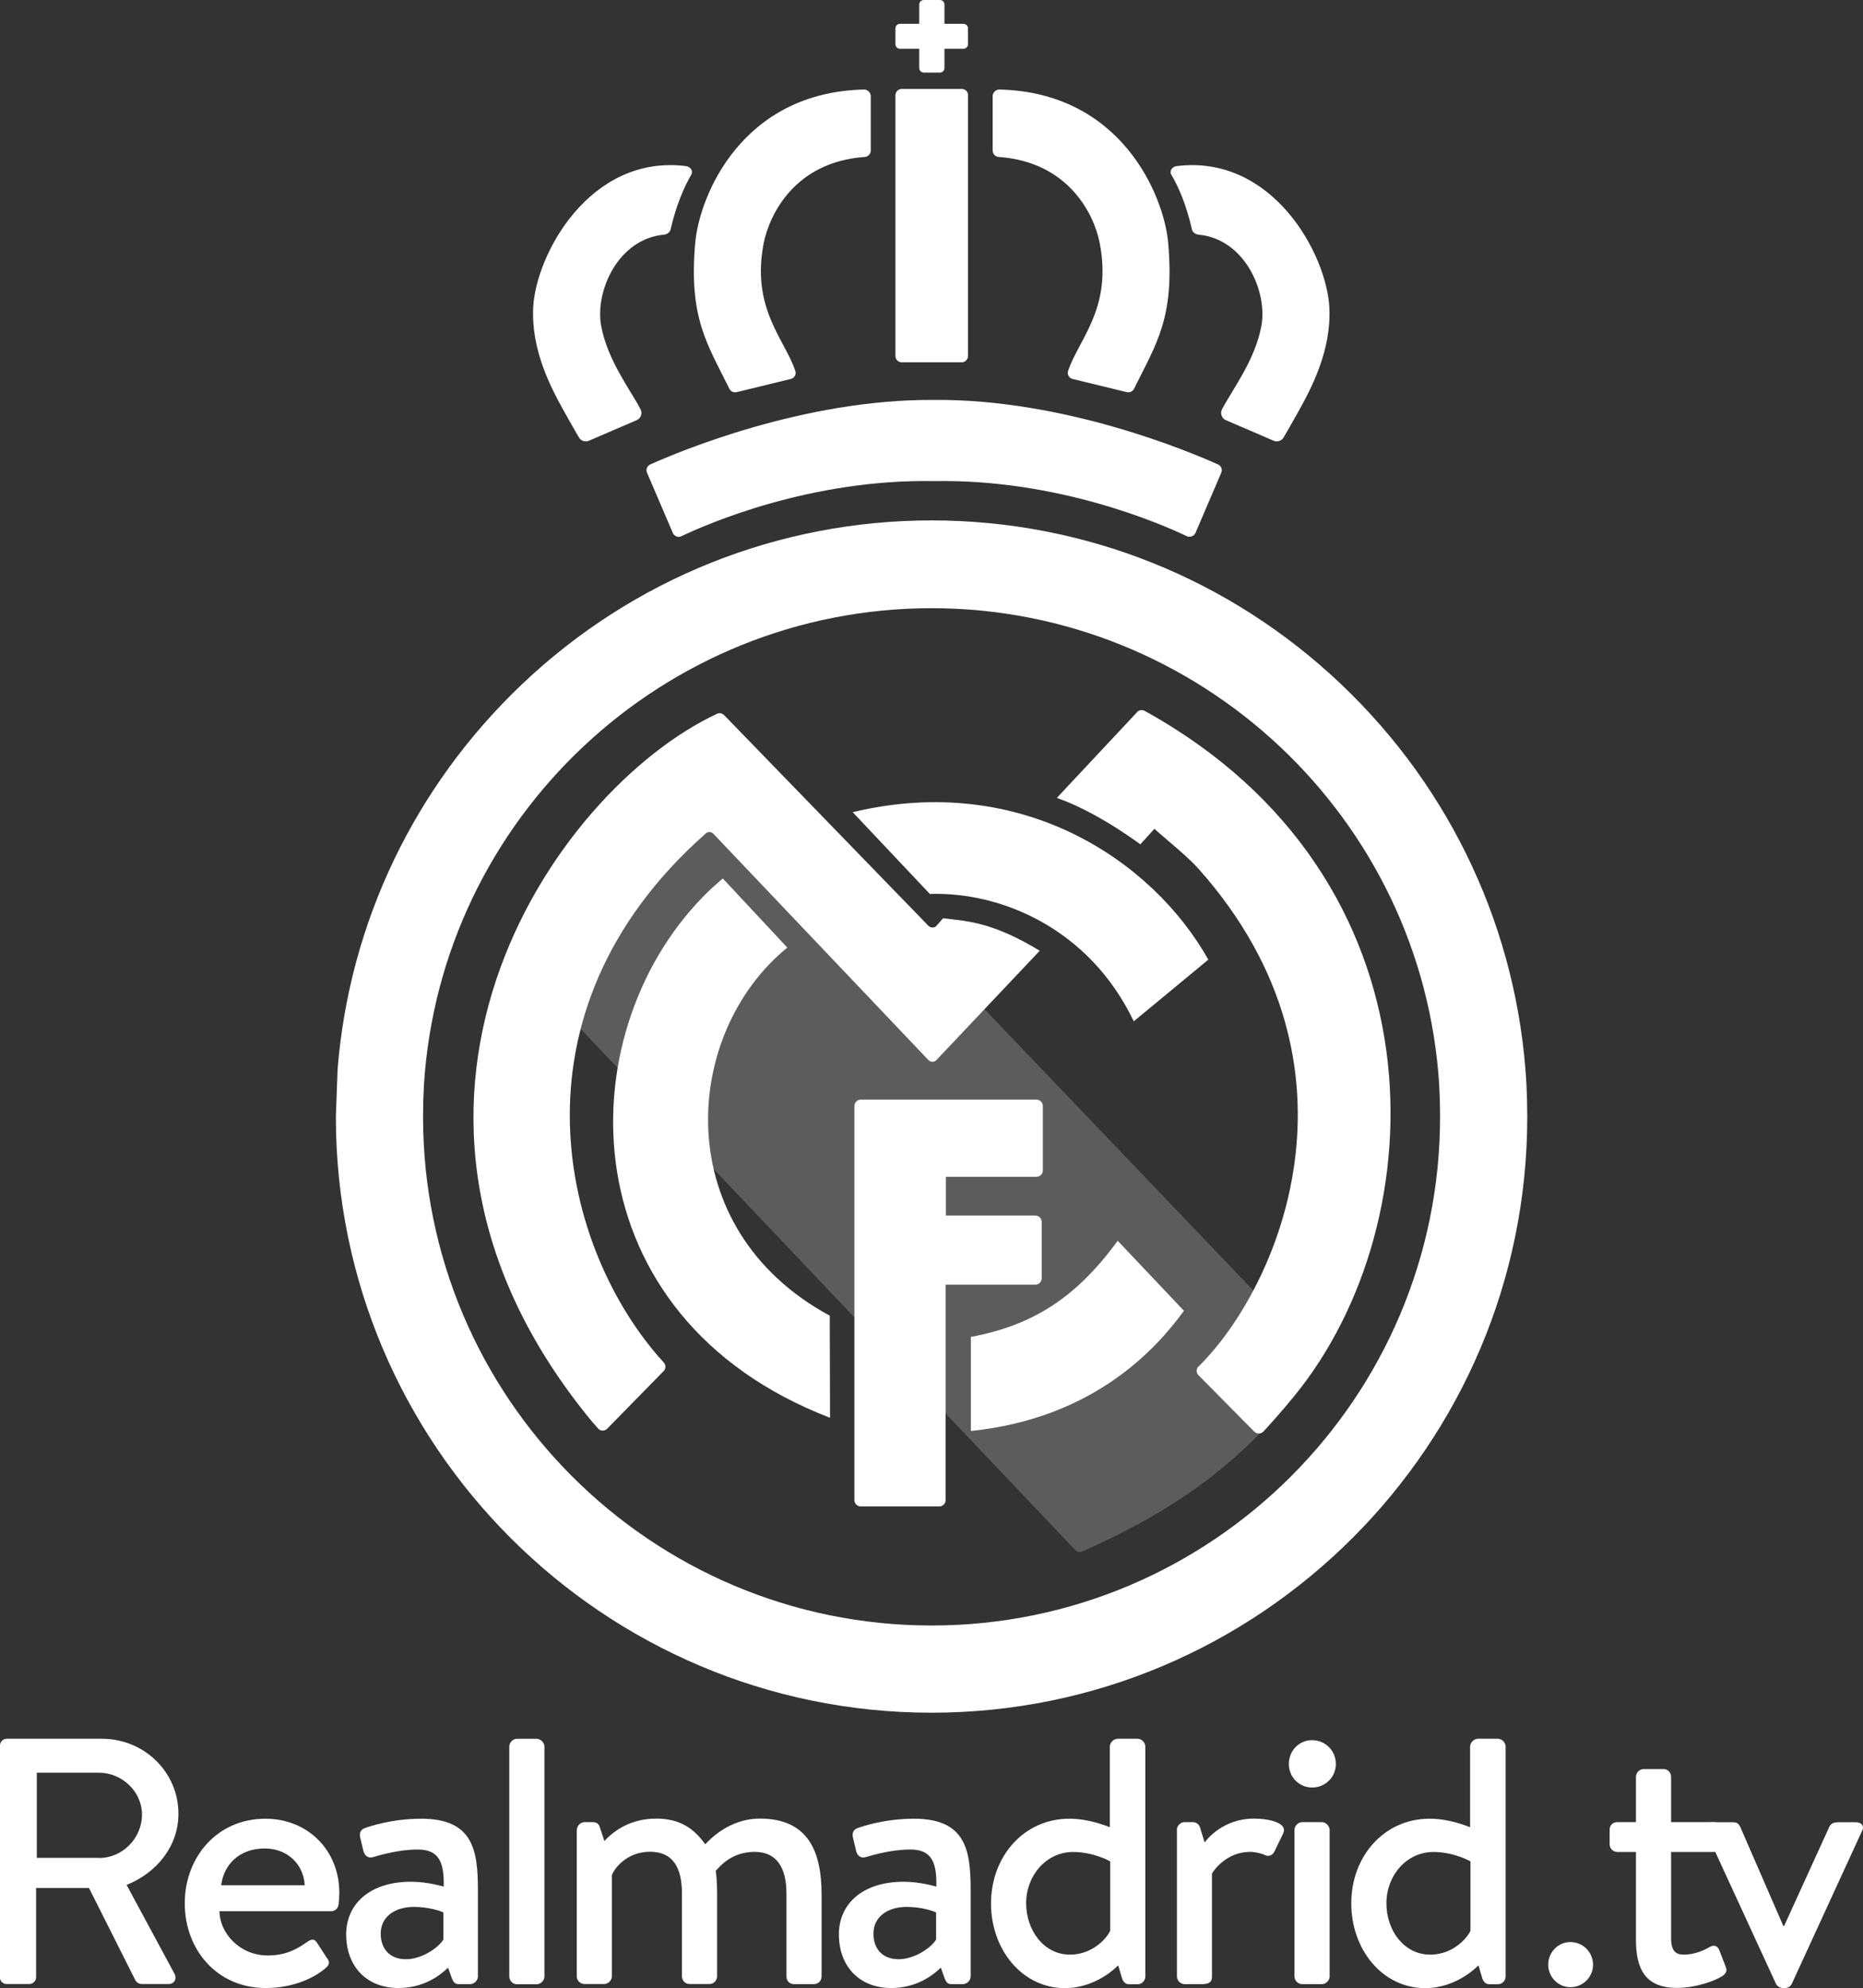 <svg width="749.86" height="800" version="1.1" viewBox="0 0 749.86 800" xml:space="preserve" xmlns="http://www.w3.org/2000/svg" xmlns:xlink="http://www.w3.org/1999/xlink"><rect x="0" y="0" width="749.86" height="800" fill="#333333" stroke="none"/><defs>
	<rect id="SVGID_3_-6" x="35.75" y="27.42" width="28.23" height="28.92"/></defs><g fill="#fff">
<g transform="translate(1053.7 673.84)" stroke-width="4.731"><path class="st0" d="m-1053.7 28.517c0-1.419 1.135-2.697 2.697-2.697h38.37c16.938 0 30.753 13.389 30.753 30.185 0 12.963-8.611 23.703-20.864 28.624l19.303 35.815c0.994 1.845 0 4.069-2.413 4.069h-10.55c-1.561 0-2.413-0.71-2.981-1.845l-18.499-36.808h-21.29v35.957c0 1.419-1.277 2.697-2.697 2.697h-9.178c-1.561 0-2.697-1.277-2.697-2.697v-93.299zm39.931 45.277c9.178 0 17.221-7.759 17.221-17.505 0-9.178-8.043-16.796-17.221-16.796h-25.122v34.254h25.122z"/><path class="st0" d="m-946.88 57.992c16.938 0 29.759 12.538 29.759 29.901 0 1.135-0.142 3.406-0.284 4.495-0.142 1.703-1.561 2.839-2.981 2.839h-44.993c0.142 8.753 8.043 17.789 19.445 17.789 7.475 0 11.97-2.697 15.944-5.488 1.419-0.994 2.697-1.419 3.832 0.284l3.832 5.914c1.135 1.419 1.703 2.697-0.284 4.353-4.636 4.069-13.247 8.043-24.129 8.043-19.729 0-32.598-15.518-32.598-34.112 0-18.357 12.869-34.017 32.456-34.017m15.802 26.778c-0.284-7.901-6.482-14.809-16.086-14.809-10.314 0-16.512 6.624-17.505 14.809z"/><path class="st0" d="m-888.21 83.351c6.766 0 13.105 1.987 13.105 1.987 0.284-10.314-2.271-14.95-10.456-14.95-7.475 0-14.809 2.129-18.215 3.123-1.987 0.426-3.264-0.852-3.69-2.697l-1.277-5.346c-0.426-2.271 0.568-3.264 2.129-3.785 1.135-0.426 10.456-3.69 22.426-3.69 20.864 0 22.852 12.538 22.852 28.765v34.679c0 1.703-1.561 3.123-3.123 3.123h-4.636c-1.277 0-1.987-0.568-2.697-2.271l-1.561-4.353c-3.548 3.406-10.03 8.185-20.013 8.185-12.254 0-21.006-8.185-21.006-21.716 0.095-12.017 9.368-21.054 26.163-21.054m-2.129 31.178c6.482 0 13.105-4.637 15.092-7.901v-10.882c-0.852-0.568-5.914-2.271-11.828-2.271-7.617 0-13.389 3.927-13.389 10.74 0 5.819 3.359 10.314 10.125 10.314"/><path class="st0" d="m-848.71 28.943c0-1.561 1.419-3.123 3.123-3.123h7.901c1.561 0 3.123 1.561 3.123 3.123v92.542c0 1.703-1.561 3.123-3.123 3.123h-7.901c-1.703 0-3.123-1.419-3.123-3.123z"/><path class="st0" d="m-821.51 62.487c0-1.561 1.419-3.123 3.123-3.123h3.264c1.561 0 2.413 0.71 2.839 1.987l1.845 5.63c1.419-1.561 8.327-9.037 20.723-9.037 9.462 0 15.092 3.69 19.871 10.314 1.845-1.845 9.604-10.314 22-10.314 19.871 0 24.839 13.815 24.839 30.753v32.74c0 1.703-1.277 3.123-3.123 3.123h-7.901c-1.987 0-3.123-1.419-3.123-3.123v-33.307c0-10.456-3.927-16.796-12.821-16.796-9.888 0-14.525 6.624-15.66 7.617 0.284 1.419 0.568 5.346 0.568 8.753v33.686c0 1.703-1.419 3.123-2.981 3.123h-8.043c-1.845 0-3.123-1.419-3.123-3.123v-33.307c0-10.598-3.785-16.796-12.821-16.796-9.746 0-14.667 7.191-15.376 9.462v40.641c0 1.703-1.561 3.123-3.123 3.123h-7.901c-1.703 0-3.123-1.419-3.123-3.123v-58.903z"/><path class="st0" d="m-689.93 83.351c6.766 0 13.105 1.987 13.105 1.987 0.284-10.314-2.271-14.95-10.456-14.95-7.475 0-14.809 2.129-18.215 3.123-1.987 0.426-3.264-0.852-3.643-2.697l-1.277-5.346c-0.426-2.271 0.568-3.264 2.129-3.785 1.135-0.426 10.456-3.69 22.426-3.69 20.864 0 22.852 12.538 22.852 28.765v34.679c0 1.703-1.561 3.123-3.123 3.123h-4.636c-1.277 0-1.987-0.568-2.697-2.271l-1.561-4.353c-3.548 3.406-10.03 8.185-20.013 8.185-12.254 0-21.006-8.185-21.006-21.716 0.047-12.017 9.368-21.054 26.116-21.054m-2.082 31.178c6.482 0 13.105-4.637 15.092-7.901v-10.882c-0.852-0.568-5.914-2.271-11.828-2.271-7.617 0-13.389 3.927-13.389 10.74-0.047 5.819 3.359 10.314 10.125 10.314"/><path class="st0" d="m-623.36 57.992c8.327 0 14.95 2.981 16.37 3.406v-32.456c0-1.561 1.561-3.123 3.123-3.123h8.043c1.703 0 3.123 1.561 3.123 3.123v92.542c0 1.703-1.419 3.123-3.123 3.123h-3.406c-1.561 0-2.555-1.135-2.981-2.839l-1.419-4.779s-8.469 9.178-21.432 9.178c-17.221 0-29.759-15.518-29.759-34.112 0.047-19.114 13.436-34.064 31.462-34.064m0.284 54.692c10.03 0 15.518-7.759 16.228-9.604v-27.914s-6.482-3.785-14.95-3.785c-10.74 0-18.877 9.462-18.877 20.581 0 11.024 7.191 20.722 17.6 20.722"/><path class="st0" d="m-580.03 62.487c0-1.561 1.419-3.123 3.123-3.123h3.406c1.277 0 2.555 0.994 2.839 2.271l1.845 5.914c1.135-1.703 7.901-9.604 19.729-9.604 6.198 0 13.957 1.703 11.828 6.056l-3.406 7.049c-0.852 1.845-2.555 2.271-3.927 1.561-0.994-0.568-3.927-1.277-5.914-1.277-9.604 0-14.809 7.617-15.376 8.753v41.35c0 2.839-1.845 3.123-4.495 3.123h-6.482c-1.703 0-3.123-1.419-3.123-3.123v-58.95z"/><path class="st0" d="m-534.94 35.992c0-5.346 4.069-9.604 9.32-9.604 5.346 0 9.604 4.211 9.604 9.604 0 5.204-4.211 9.462-9.604 9.462-5.204-0.047-9.32-4.258-9.32-9.462m2.271 26.495c0-1.561 1.419-3.123 3.123-3.123h7.901c1.561 0 3.123 1.561 3.123 3.123v58.95c0 1.703-1.561 3.123-3.123 3.123h-7.901c-1.703 0-3.123-1.419-3.123-3.123z"/><path class="st0" d="m-478.35 57.992c8.327 0 14.95 2.981 16.37 3.406v-32.456c0-1.561 1.561-3.123 3.123-3.123h8.043c1.703 0 3.123 1.561 3.123 3.123v92.542c0 1.703-1.419 3.123-3.123 3.123h-3.406c-1.561 0-2.555-1.135-2.981-2.839l-1.419-4.779s-8.469 9.178-21.432 9.178c-17.221 0-29.759-15.518-29.759-34.112 0-19.114 13.389-34.064 31.462-34.064m0.284 54.692c10.03 0 15.518-7.759 16.228-9.604v-27.914s-6.482-3.785-14.95-3.785c-10.74 0-18.877 9.462-18.877 20.581-0.047 11.024 7.144 20.722 17.6 20.722"/><path class="st0" d="m-421.63 107.62c5.062 0 9.131 4.069 9.131 9.131 0 4.968-4.069 9.037-9.131 9.037-4.873 0-8.895-4.069-8.895-9.037-0.047-5.062 4.021-9.131 8.895-9.131"/><path class="st0" d="m-395.23 71.381h-7.475c-1.845 0-3.123-1.561-3.123-3.123v-5.772c0-1.845 1.277-3.123 3.123-3.123h7.475v-18.215c0-1.703 1.419-3.123 3.123-3.123h8.043c1.703 0 2.981 1.419 2.981 3.123v18.215h17.221c1.703 0 3.123 1.277 3.123 3.123v5.772c0 1.561-1.419 3.123-3.123 3.123h-17.221v34.679c0 5.488 2.129 6.624 5.204 6.624 4.069 0 8.043-1.703 10.456-3.123 1.987-1.135 3.264 0 3.785 1.419l2.555 6.624c0.71 1.703 0 2.839-1.561 3.832-2.697 1.703-10.314 4.636-18.073 4.636-12.963 0-16.512-7.901-16.512-19.445z"/><path class="st0" d="m-367.12 63.054c-1.135-1.987 0-3.643 2.413-3.643h8.611c1.561 0 2.271 0.71 2.839 1.845l17.363 39.931h0.284l18.215-39.931c0.852-1.845 2.555-1.845 4.353-1.845h6.34c2.413 0 3.548 1.703 2.413 3.643l-28.198 61.363c-0.426 0.852-1.277 1.703-2.697 1.703h-0.852c-1.419 0-2.413-0.852-2.839-1.703z"/></g><g class="st1" transform="matrix(11.544 0 0 11.544 -207.67 -25.858)" opacity=".2"><clipPath><use width="100%" height="100%" xlink:href="#SVGID_3_-6"/></clipPath><path class="st2" d="m63.99 49.63-21.23-22.21c-3.35 1.73-5.33 4.68-7.01 8.07l19.73 20.78c0.06 0.07 0.17 0.09 0.25 0.05 3.31-1.48 5.94-3.25 8.26-6.69" clip-path="url(#SVGID_1_)" fill="#fff"/></g><g transform="matrix(11.544 0 0 11.544 -207.67 -25.858)"><path class="st0" d="m29.7 41.17c0 11.45 9.32 20.77 20.77 20.77s20.77-9.32 20.77-20.77c0-0.39-0.01-0.78-0.03-1.17-0.3-5.29-2.59-10.23-6.45-13.9-3.88-3.69-8.95-5.72-14.29-5.72-5.33 0-10.41 2.03-14.29 5.72-3.74 3.56-6.01 8.3-6.42 13.41zm38.5 0c0 9.78-7.95 17.73-17.73 17.73s-17.73-7.95-17.73-17.73c0-0.37 0.01-0.74 0.03-1.1 0.58-9.32 8.35-16.63 17.7-16.63 9.34 0 17.12 7.3 17.7 16.62 0.02 0.37 0.03 0.74 0.03 1.11"/><path class="st0" d="m38.62 51.78 0.22 0.25c0.08 0.1 0.23 0.1 0.32 0.01l1.97-2.01c0.08-0.08 0.08-0.22 0-0.3-3.55-3.88-5.66-12.15 1.47-18.44 0.08-0.07 0.19-0.06 0.26 0.01l7.5 7.89c0.08 0.08 0.2 0.08 0.28 0l3.45-3.65c0.05-0.05 0.15-0.16 0.15-0.16-1.64-1-2.54-1.03-3.25-1.12-0.03 0-0.12-0.01-0.12-0.01l-0.23 0.26c-0.07 0.08-0.2 0.08-0.28 0l-7.12-7.34c-0.07-0.07-0.17-0.09-0.25-0.05-5.75 2.69-13.32 13.8-4.37 24.66"/><path class="st0" d="m46.93 51.66-0.01-3.56c-5.61-3.03-5.18-9.81-1.48-12.83l-2.25-2.41c-0.24 0.21-0.48 0.42-0.7 0.65-4.74 4.86-4.7 14.63 4.44 18.15"/><path class="st0" d="m47.72 30.55 2.69 2.85c2.5-0.08 5.57 1.22 7.11 4.44l2.6-2.15c-1.94-3.45-6.52-6.55-12.4-5.14"/><path class="st0" d="m57.63 27.07-2.79 2.98s0.19 0.08 0.26 0.1c1.38 0.55 2.65 1.53 2.65 1.52 0.31-0.34 0.27-0.3 0.49-0.54 0.42 0.38 1.18 0.98 1.57 1.43 6.13 6.92 2.71 14.62-0.03 17.31-0.09 0.08-0.09 0.22 0 0.31 0.41 0.42 1.53 1.54 1.94 1.96 0.09 0.09 0.23 0.09 0.32 0 0.24-0.26 0.62-0.68 1.07-1.23 5-6.1 5.31-18.09-5.21-23.89-0.09-0.05-0.21-0.03-0.27 0.05"/><path class="st0" d="m59.27 47.93-2.31-2.44c-1.48 2.03-3.02 2.96-5.12 3.35v3.28c4.26-0.44 6.44-2.83 7.43-4.19"/><path class="st0" d="m50.97 47.02h3.12c0.12 0 0.22-0.1 0.22-0.22v-1.97c0-0.12-0.1-0.22-0.22-0.22h-3.12v-1.35h3.16c0.12 0 0.22-0.1 0.22-0.22v-2.25c0-0.12-0.1-0.22-0.22-0.22h-6.13c-0.12 0-0.22 0.1-0.22 0.22v13.74c0 0.12 0.1 0.22 0.22 0.22h2.74c0.12 0 0.22-0.1 0.22-0.22v-7.51z"/><path class="st3" d="m50.55 16.18c-4.56-0.03-8.93 1.82-9.89 2.25-0.11 0.05-0.16 0.18-0.11 0.29l0.9 2.1c0.05 0.11 0.18 0.17 0.3 0.11 0.88-0.42 4.49-2 8.81-1.92 4.32-0.08 7.93 1.5 8.81 1.92 0.11 0.05 0.25 0 0.3-0.11l0.9-2.1c0.05-0.11 0-0.24-0.11-0.29-0.98-0.44-5.36-2.29-9.91-2.25"/><path class="st0" d="m51.52 14.87h-2.09c-0.12 0-0.22-0.1-0.22-0.22v-9.09c0-0.12 0.1-0.22 0.22-0.22h2.1c0.12 0 0.21 0.1 0.21 0.21v9.1c0 0.12-0.1 0.22-0.22 0.22"/><path class="st0" d="m48.35 5.59v1.9c0 0.11-0.09 0.21-0.2 0.22-2.46 0.17-3.33 2.02-3.53 2.99-0.45 2.29 0.73 3.36 1.1 4.47 0.04 0.12-0.03 0.25-0.16 0.28l-1.89 0.46c-0.1 0.02-0.2-0.02-0.25-0.12-0.78-1.58-1.42-2.47-1.19-5.09 0.15-1.65 1.63-5.25 5.9-5.34 0.12 0.01 0.22 0.11 0.22 0.23"/><path class="st0" d="m41.37 10.24c-0.02 0.1-0.13 0.17-0.23 0.18-1.61 0.15-2.41 1.98-2.19 3.18 0.22 1.19 1 2.2 1.37 2.9 0.08 0.15 0.01 0.33-0.14 0.39-0.43 0.18-1.25 0.54-1.65 0.71-0.13 0.06-0.29 0.01-0.36-0.12-0.12-0.21-0.31-0.53-0.49-0.86-0.5-0.89-1.17-2.18-1.1-3.66 0.09-1.85 1.98-5.35 5.33-4.93 0.15 0.02 0.26 0.17 0.18 0.3-0.24 0.42-0.52 1.04-0.72 1.91"/><path class="st0" d="m52.6 5.59v1.9c0 0.11 0.09 0.21 0.2 0.22 2.46 0.17 3.34 2.02 3.53 2.99 0.45 2.29-0.73 3.36-1.1 4.47-0.04 0.12 0.03 0.25 0.16 0.28l1.89 0.46c0.1 0.02 0.2-0.02 0.25-0.12 0.78-1.58 1.42-2.47 1.19-5.09-0.15-1.65-1.64-5.25-5.9-5.34-0.12 0.01-0.22 0.11-0.22 0.23"/><path class="st0" d="m59.55 10.24c0.02 0.1 0.13 0.17 0.23 0.18 1.61 0.15 2.41 1.98 2.19 3.18-0.22 1.19-1 2.2-1.37 2.9-0.08 0.15-0.01 0.33 0.14 0.39 0.43 0.18 1.25 0.54 1.65 0.71 0.13 0.06 0.29 0.01 0.36-0.12 0.12-0.21 0.31-0.53 0.49-0.86 0.5-0.89 1.17-2.18 1.1-3.66-0.09-1.85-1.98-5.35-5.33-4.93-0.15 0.02-0.26 0.17-0.18 0.3 0.25 0.42 0.52 1.04 0.72 1.91"/><path class="st0" d="m51.58 3.07h-0.66v-0.67c0-0.09-0.07-0.16-0.16-0.16h-0.56c-0.09 0-0.16 0.07-0.16 0.16v0.66s0 0.01-0.01 0.01h-0.66c-0.09 0-0.16 0.07-0.16 0.16v0.55c0 0.09 0.07 0.16 0.16 0.16h0.67v0.67c0 0.09 0.07 0.16 0.16 0.16h0.56c0.09 0 0.16-0.07 0.16-0.16v-0.67h0.66c0.09 0 0.16-0.07 0.16-0.16v-0.55c0-0.09-0.07-0.16-0.16-0.16"/></g></g></svg>
